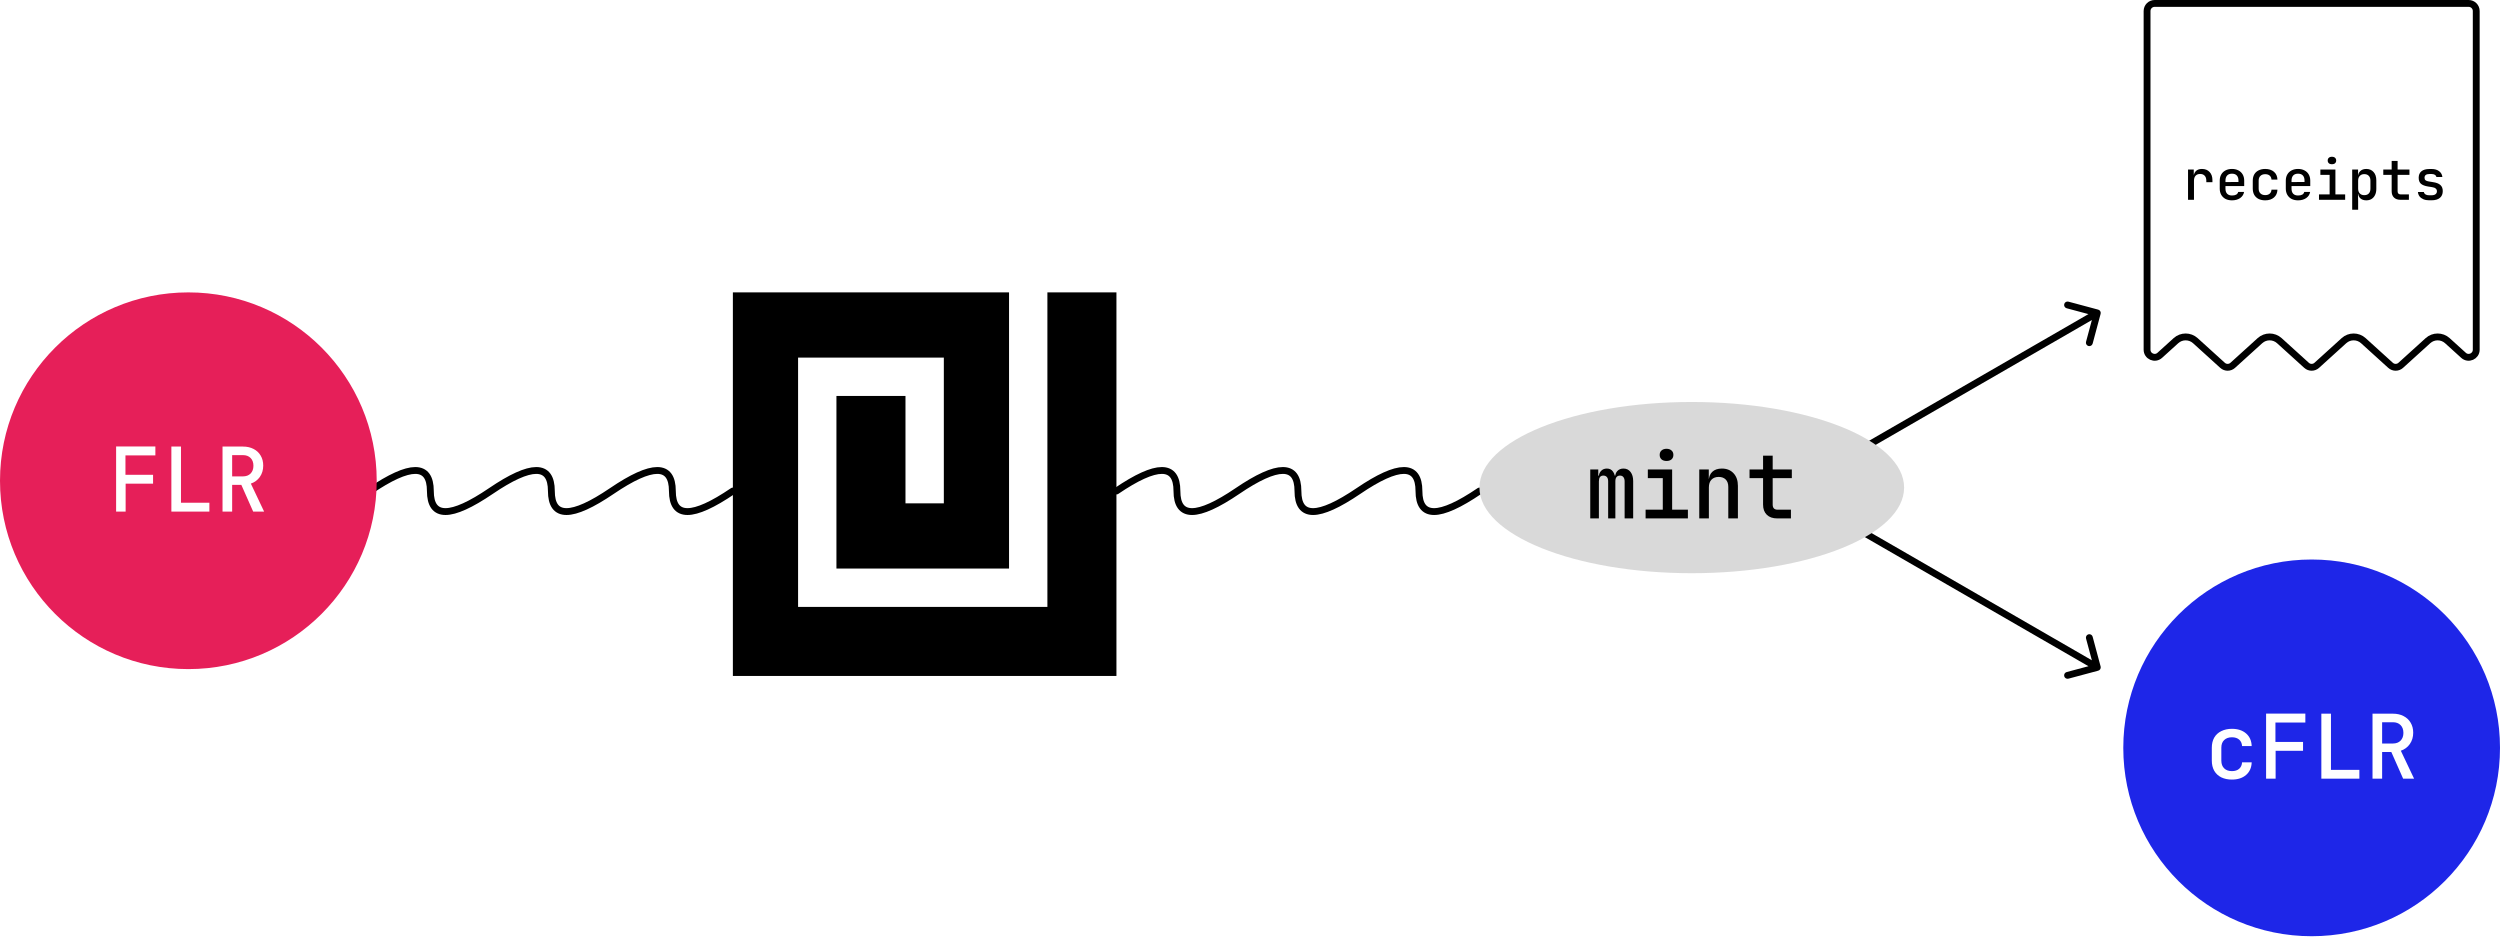<svg width="365" height="137" viewBox="0 0 365 137" fill="none" xmlns="http://www.w3.org/2000/svg">
<rect x="0" y="0" width="365" height="137" fill="#333333" stroke="none"/>
<g clip-path="url(#clip0_66_245)">
<rect width="365" height="137" fill="white"/>
<circle cx="337.5" cy="109.188" r="27.5" fill="#1E26E8"/>
<path d="M325.862 113.818C325.273 113.818 324.753 113.71 324.302 113.493C323.86 113.268 323.518 112.947 323.275 112.531C323.041 112.107 322.924 111.613 322.924 111.049V109.177C322.924 108.605 323.041 108.111 323.275 107.695C323.518 107.279 323.86 106.963 324.302 106.746C324.753 106.521 325.273 106.408 325.862 106.408C326.72 106.408 327.409 106.634 327.929 107.084C328.449 107.535 328.722 108.15 328.748 108.93H327.344C327.318 108.523 327.175 108.207 326.915 107.981C326.655 107.756 326.304 107.643 325.862 107.643C325.385 107.643 325.008 107.778 324.731 108.046C324.454 108.306 324.315 108.679 324.315 109.164V111.049C324.315 111.535 324.454 111.912 324.731 112.18C325.008 112.449 325.385 112.583 325.862 112.583C326.304 112.583 326.655 112.471 326.915 112.245C327.175 112.02 327.318 111.704 327.344 111.296H328.748C328.722 112.076 328.449 112.692 327.929 113.142C327.409 113.593 326.72 113.818 325.862 113.818ZM330.849 113.688V104.185H336.582V105.485H332.214V108.319H336.244V109.619H332.24V113.688H330.849ZM338.917 113.688V104.198H340.321V112.401H344.468V113.688H338.917ZM346.387 113.688V104.198H349.364C349.962 104.198 350.482 104.315 350.924 104.549C351.366 104.775 351.708 105.095 351.951 105.511C352.202 105.927 352.328 106.417 352.328 106.98C352.328 107.613 352.163 108.163 351.834 108.631C351.513 109.091 351.076 109.416 350.521 109.606L352.458 113.688H350.859L349.13 109.788H347.791V113.688H346.387ZM347.791 108.553H349.364C349.832 108.553 350.205 108.415 350.482 108.137C350.759 107.851 350.898 107.474 350.898 107.006C350.898 106.521 350.759 106.14 350.482 105.862C350.205 105.585 349.832 105.446 349.364 105.446H347.791V108.553Z" fill="white"/>
<path d="M54 71.689C59.889 67.689 62.833 67.689 62.833 71.689C62.833 75.689 65.778 75.689 71.667 71.689C77.556 67.689 80.5 67.689 80.5 71.689C80.5 75.689 83.444 75.689 89.333 71.689C95.222 67.689 98.167 67.689 98.167 71.689C98.167 75.689 101.111 75.689 107 71.689" stroke="black" stroke-linecap="round"/>
<path d="M163 71.689C168.889 67.689 171.833 67.689 171.833 71.689C171.833 75.689 174.778 75.689 180.667 71.689C186.556 67.689 189.5 67.689 189.5 71.689C189.5 75.689 192.444 75.689 198.333 71.689C204.222 67.689 207.167 67.689 207.167 71.689C207.167 75.689 210.111 75.689 216 71.689" stroke="black" stroke-linecap="round"/>
<circle cx="27.5" cy="70.189" r="27.5" fill="#E61F59"/>
<path d="M16.952 74.689V65.186H22.685V66.486H18.317V69.32H22.347V70.62H18.343V74.689H16.952ZM25.02 74.689V65.198H26.424V73.401H30.57V74.689H25.02ZM32.489 74.689V65.198H35.467C36.065 65.198 36.584 65.316 37.026 65.549C37.468 65.775 37.811 66.096 38.053 66.511C38.305 66.927 38.431 67.417 38.431 67.981C38.431 68.613 38.266 69.163 37.937 69.632C37.616 70.091 37.178 70.416 36.623 70.606L38.56 74.689H36.962L35.233 70.788H33.894V74.689H32.489ZM33.894 69.553H35.467C35.934 69.553 36.307 69.415 36.584 69.138C36.862 68.852 37.001 68.475 37.001 68.007C37.001 67.521 36.862 67.14 36.584 66.862C36.307 66.585 35.934 66.447 35.467 66.447H33.894V69.553Z" fill="white"/>
<path d="M122.12 57.809L132.2 57.809L132.2 73.489L137.8 73.489L137.8 52.209L116.52 52.209L116.52 88.609L152.92 88.609L152.92 42.688L163 42.688L163 98.689L107 98.689L107 42.688L147.32 42.688L147.32 83.008L122.12 83.008L122.12 57.809Z" fill="black"/>
<path d="M314.579 0.5H360.421C361.033 0.5 361.53 0.996 361.53 1.608V51.058C361.53 52.02 360.389 52.526 359.676 51.879L357.314 49.737C356.51 49.008 355.284 49.008 354.481 49.737L350.509 53.338C350.087 53.721 349.443 53.721 349.02 53.338L345.049 49.737C344.245 49.008 343.02 49.008 342.216 49.737L338.245 53.338C337.822 53.721 337.178 53.721 336.755 53.338L332.784 49.737C331.981 49.008 330.755 49.008 329.951 49.737L325.98 53.338C325.558 53.721 324.913 53.721 324.491 53.338L320.52 49.737C319.716 49.008 318.49 49.008 317.687 49.737L315.324 51.879C314.611 52.526 313.471 52.02 313.471 51.058V1.608C313.471 0.996 313.967 0.5 314.579 0.5Z" fill="white" stroke="black"/>
<path d="M319.453 29.17V24.747H320.289V25.591H320.498L320.233 26.114C320.233 25.637 320.337 25.277 320.546 25.036C320.756 24.79 321.067 24.666 321.479 24.666C321.951 24.666 322.324 24.814 322.597 25.108C322.876 25.398 323.015 25.797 323.015 26.307V26.604H322.123V26.379C322.123 26.063 322.042 25.822 321.882 25.655C321.726 25.484 321.506 25.398 321.222 25.398C320.938 25.398 320.715 25.484 320.555 25.655C320.399 25.827 320.321 26.068 320.321 26.379V29.17H319.453ZM325.867 29.25C325.508 29.25 325.192 29.181 324.918 29.041C324.65 28.896 324.444 28.695 324.299 28.438C324.154 28.181 324.082 27.881 324.082 27.537V26.379C324.082 26.031 324.154 25.73 324.299 25.478C324.444 25.221 324.65 25.023 324.918 24.883C325.192 24.738 325.508 24.666 325.867 24.666C326.232 24.666 326.548 24.738 326.816 24.883C327.084 25.023 327.291 25.221 327.436 25.478C327.58 25.73 327.653 26.031 327.653 26.379V27.167H324.918V27.537C324.918 27.864 324.999 28.114 325.16 28.285C325.326 28.457 325.564 28.543 325.875 28.543C326.127 28.543 326.331 28.5 326.487 28.414C326.642 28.323 326.739 28.191 326.776 28.02H327.637C327.572 28.395 327.379 28.695 327.058 28.921C326.736 29.14 326.339 29.25 325.867 29.25ZM326.816 26.645V26.371C326.816 26.049 326.736 25.8 326.575 25.623C326.414 25.446 326.178 25.358 325.867 25.358C325.562 25.358 325.326 25.446 325.16 25.623C324.999 25.8 324.918 26.052 324.918 26.379V26.58L326.881 26.572L326.816 26.645ZM330.722 29.25C330.357 29.25 330.036 29.183 329.757 29.049C329.483 28.91 329.272 28.712 329.121 28.454C328.977 28.191 328.904 27.886 328.904 27.537V26.379C328.904 26.025 328.977 25.72 329.121 25.462C329.272 25.205 329.483 25.009 329.757 24.875C330.036 24.736 330.357 24.666 330.722 24.666C331.253 24.666 331.679 24.806 332.001 25.084C332.322 25.363 332.491 25.744 332.507 26.226H331.639C331.623 25.974 331.534 25.779 331.373 25.639C331.212 25.5 330.995 25.43 330.722 25.43C330.427 25.43 330.194 25.513 330.022 25.68C329.851 25.84 329.765 26.071 329.765 26.371V27.537C329.765 27.838 329.851 28.071 330.022 28.237C330.194 28.403 330.427 28.486 330.722 28.486C330.995 28.486 331.212 28.417 331.373 28.277C331.534 28.138 331.623 27.942 331.639 27.69H332.507C332.491 28.173 332.322 28.553 332.001 28.832C331.679 29.111 331.253 29.25 330.722 29.25ZM335.512 29.25C335.153 29.25 334.836 29.181 334.563 29.041C334.295 28.896 334.089 28.695 333.944 28.438C333.799 28.181 333.727 27.881 333.727 27.537V26.379C333.727 26.031 333.799 25.73 333.944 25.478C334.089 25.221 334.295 25.023 334.563 24.883C334.836 24.738 335.153 24.666 335.512 24.666C335.877 24.666 336.193 24.738 336.461 24.883C336.729 25.023 336.936 25.221 337.08 25.478C337.225 25.73 337.297 26.031 337.297 26.379V27.167H334.563V27.537C334.563 27.864 334.643 28.114 334.804 28.285C334.971 28.457 335.209 28.543 335.52 28.543C335.772 28.543 335.976 28.5 336.131 28.414C336.287 28.323 336.383 28.191 336.421 28.02H337.281C337.217 28.395 337.024 28.695 336.702 28.921C336.381 29.14 335.984 29.25 335.512 29.25ZM336.461 26.645V26.371C336.461 26.049 336.381 25.8 336.22 25.623C336.059 25.446 335.823 25.358 335.512 25.358C335.206 25.358 334.971 25.446 334.804 25.623C334.643 25.8 334.563 26.052 334.563 26.379V26.58L336.525 26.572L336.461 26.645ZM338.573 29.17V28.382H340.125V25.535H338.774V24.747H340.97V28.382H342.393V29.17H338.573ZM340.463 23.983C340.275 23.983 340.125 23.934 340.013 23.838C339.9 23.736 339.844 23.602 339.844 23.436C339.844 23.264 339.9 23.13 340.013 23.034C340.125 22.932 340.275 22.881 340.463 22.881C340.651 22.881 340.801 22.932 340.913 23.034C341.026 23.13 341.082 23.264 341.082 23.436C341.082 23.602 341.026 23.736 340.913 23.838C340.801 23.934 340.651 23.983 340.463 23.983ZM343.42 30.618V24.747H344.28V25.591H344.465L344.28 25.792C344.28 25.444 344.387 25.17 344.602 24.972C344.822 24.768 345.114 24.666 345.478 24.666C345.923 24.666 346.277 24.816 346.54 25.116C346.808 25.411 346.942 25.816 346.942 26.331V27.578C346.942 27.921 346.88 28.218 346.757 28.47C346.639 28.717 346.47 28.91 346.25 29.049C346.036 29.183 345.779 29.25 345.478 29.25C345.119 29.25 344.83 29.151 344.61 28.953C344.39 28.749 344.28 28.473 344.28 28.124L344.465 28.326H344.264L344.288 29.355V30.618H343.42ZM345.181 28.494C345.465 28.494 345.685 28.414 345.84 28.253C346.001 28.087 346.082 27.848 346.082 27.537V26.379C346.082 26.068 346.001 25.832 345.84 25.672C345.685 25.505 345.465 25.422 345.181 25.422C344.907 25.422 344.69 25.508 344.529 25.68C344.369 25.846 344.288 26.079 344.288 26.379V27.537C344.288 27.838 344.369 28.073 344.529 28.245C344.69 28.411 344.907 28.494 345.181 28.494ZM350.462 29.17C350.059 29.17 349.746 29.06 349.521 28.84C349.295 28.62 349.183 28.315 349.183 27.923V25.535H347.96V24.747H349.183V23.5H350.051V24.747H351.78V25.535H350.051V27.923C350.051 28.229 350.199 28.382 350.494 28.382H351.7V29.17H350.462ZM354.649 29.242C354.332 29.242 354.053 29.191 353.812 29.09C353.576 28.988 353.389 28.848 353.249 28.671C353.115 28.489 353.037 28.274 353.016 28.028H353.884C353.906 28.173 353.984 28.291 354.118 28.382C354.252 28.468 354.429 28.51 354.649 28.51H354.994C355.257 28.51 355.455 28.457 355.589 28.35C355.724 28.242 355.791 28.1 355.791 27.923C355.791 27.752 355.729 27.618 355.606 27.521C355.488 27.419 355.311 27.352 355.075 27.32L354.504 27.232C354.032 27.157 353.683 27.023 353.458 26.83C353.238 26.631 353.128 26.339 353.128 25.953C353.128 25.546 353.26 25.232 353.523 25.012C353.791 24.787 354.185 24.674 354.705 24.674H355.01C355.472 24.674 355.839 24.781 356.112 24.996C356.391 25.205 356.549 25.486 356.587 25.84H355.718C355.697 25.712 355.624 25.607 355.501 25.527C355.383 25.446 355.22 25.406 355.01 25.406H354.705C354.453 25.406 354.268 25.454 354.15 25.551C354.037 25.642 353.981 25.779 353.981 25.961C353.981 26.122 354.032 26.242 354.134 26.323C354.236 26.403 354.394 26.46 354.608 26.492L355.195 26.588C355.694 26.658 356.059 26.797 356.289 27.006C356.525 27.21 356.643 27.508 356.643 27.899C356.643 28.323 356.504 28.652 356.225 28.888C355.951 29.124 355.541 29.242 354.994 29.242H354.649Z" fill="black"/>
<path d="M306.337 97.921C306.604 97.85 306.762 97.576 306.691 97.309L305.526 92.962C305.455 92.696 305.181 92.537 304.914 92.609C304.647 92.68 304.489 92.954 304.56 93.221L305.596 97.085L301.732 98.12C301.465 98.192 301.307 98.466 301.378 98.733C301.45 98.999 301.724 99.158 301.991 99.086L306.337 97.921ZM271.75 78.121L305.958 97.871L306.458 97.005L272.25 77.255L271.75 78.121Z" fill="black"/>
<path d="M306.337 45.206C306.604 45.277 306.762 45.551 306.691 45.818L305.526 50.165C305.455 50.431 305.181 50.59 304.914 50.518C304.647 50.447 304.489 50.172 304.56 49.906L305.596 46.042L301.732 45.007C301.465 44.935 301.307 44.661 301.378 44.394C301.45 44.128 301.724 43.969 301.991 44.041L306.337 45.206ZM271.75 65.005L305.958 45.255L306.458 46.121L272.25 65.871L271.75 65.005Z" fill="black"/>
<ellipse cx="247" cy="71.189" rx="31" ry="12.5" fill="#D9D9D9"/>
<path d="M232.177 75.689V68.538H233.347V69.448H233.607L233.412 69.722C233.412 69.323 233.52 69.007 233.737 68.772C233.954 68.53 234.244 68.409 234.608 68.409C234.998 68.409 235.297 68.56 235.505 68.864C235.722 69.167 235.83 69.583 235.83 70.112L235.518 69.448H236.012L235.804 69.722C235.804 69.323 235.912 69.007 236.129 68.772C236.354 68.53 236.653 68.409 237.026 68.409C237.468 68.409 237.815 68.578 238.066 68.915C238.317 69.245 238.443 69.687 238.443 70.242V75.689H237.195V70.281C237.195 70.012 237.134 69.804 237.013 69.656C236.9 69.509 236.736 69.436 236.519 69.436C236.302 69.436 236.133 69.509 236.012 69.656C235.899 69.795 235.843 69.999 235.843 70.267V75.689H234.79V70.281C234.79 70.003 234.729 69.795 234.608 69.656C234.487 69.509 234.313 69.436 234.088 69.436C233.871 69.436 233.707 69.509 233.594 69.656C233.49 69.795 233.438 69.999 233.438 70.267V75.689H232.177ZM240.258 75.689V74.415H242.767V69.812H240.583V68.538H244.132V74.415H246.433V75.689H240.258ZM243.313 67.303C243.01 67.303 242.767 67.225 242.585 67.07C242.403 66.905 242.312 66.688 242.312 66.419C242.312 66.142 242.403 65.925 242.585 65.769C242.767 65.605 243.01 65.522 243.313 65.522C243.616 65.522 243.859 65.605 244.041 65.769C244.223 65.925 244.314 66.142 244.314 66.419C244.314 66.688 244.223 66.905 244.041 67.07C243.859 67.225 243.616 67.303 243.313 67.303ZM248.092 75.689V68.538H249.483V69.903H249.821L249.483 70.228C249.483 69.656 249.652 69.21 249.99 68.889C250.328 68.569 250.796 68.409 251.394 68.409C252.105 68.409 252.672 68.638 253.097 69.097C253.522 69.548 253.734 70.159 253.734 70.93V75.689H252.33V71.087C252.33 70.618 252.204 70.259 251.953 70.007C251.702 69.756 251.359 69.63 250.926 69.63C250.484 69.63 250.133 69.765 249.873 70.034C249.622 70.293 249.496 70.675 249.496 71.177V75.689H248.092ZM259.475 75.689C258.825 75.689 258.318 75.511 257.954 75.156C257.59 74.8 257.408 74.306 257.408 73.674V69.812H255.432V68.538H257.408V66.523H258.812V68.538H261.607V69.812H258.812V73.674C258.812 74.168 259.05 74.415 259.527 74.415H261.477V75.689H259.475Z" fill="black"/>
</g>
<defs>
<clipPath id="clip0_66_245">
<rect width="365" height="137" fill="white"/>
</clipPath>
</defs>
</svg>
